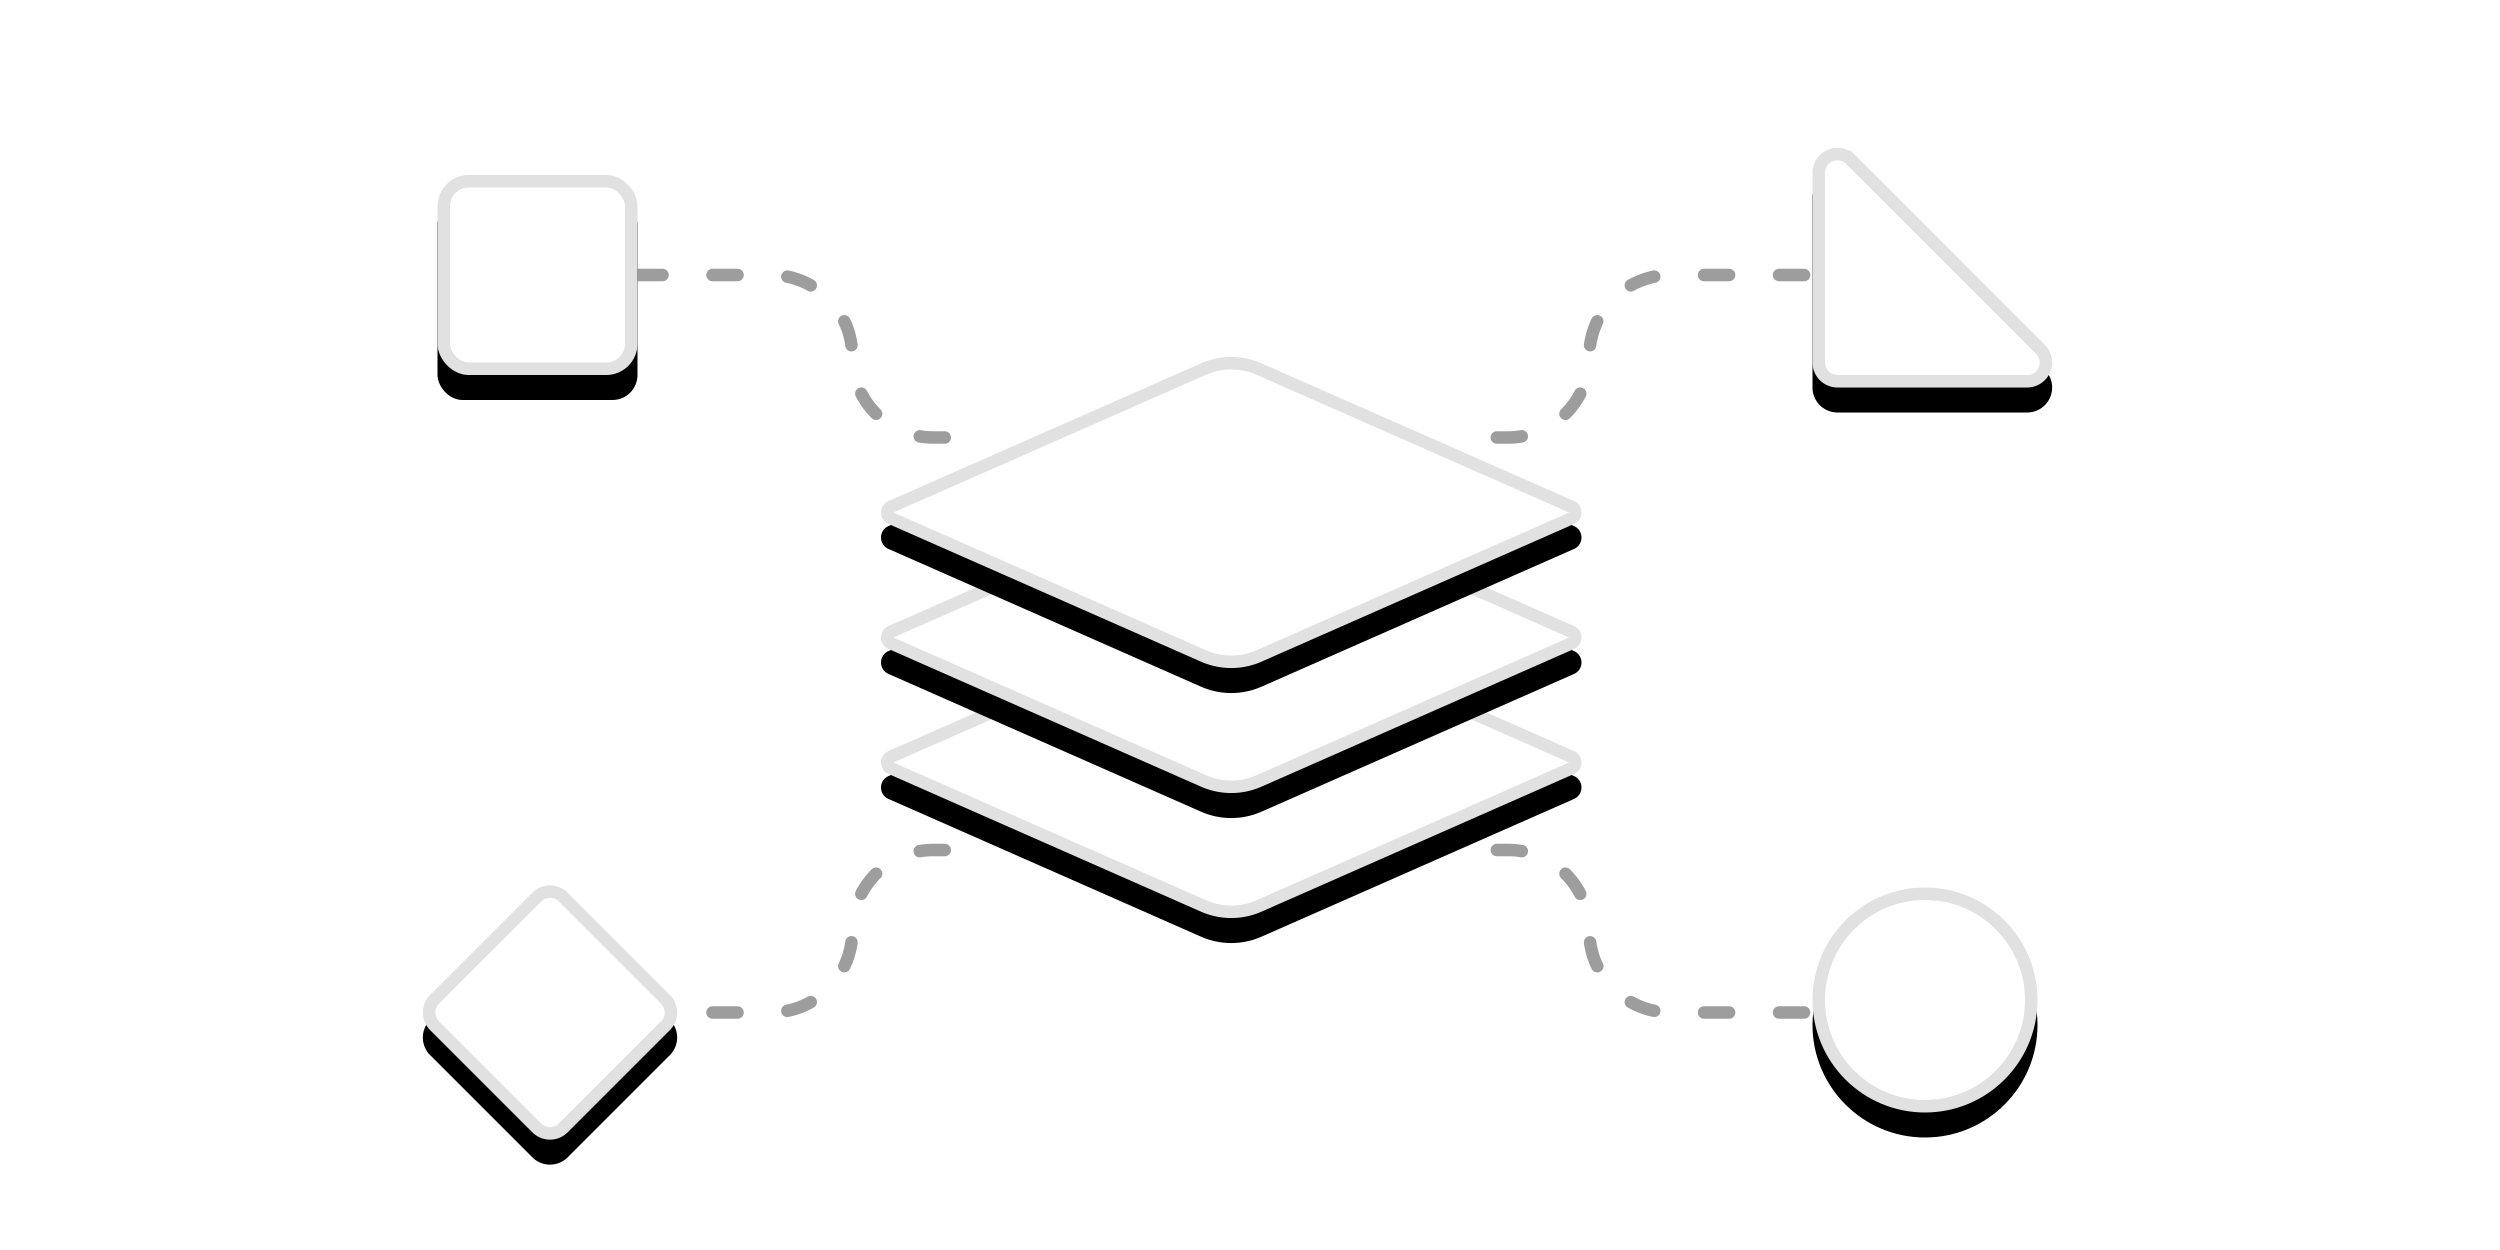 <svg xmlns="http://www.w3.org/2000/svg" xmlns:xlink="http://www.w3.org/1999/xlink" width="200" height="100" viewBox="0 0 200 100"><defs><path id="b" d="M31.92 21.066l25.003 11.019a1 1 0 0 1 0 1.83L31.92 44.934a6 6 0 0 1-4.84 0L2.077 33.915a1 1 0 0 1 0-1.83L27.08 21.066a6 6 0 0 1 4.84 0z"/><filter id="a" width="128.9%" height="172.6%" x="-14.4%" y="-28.6%" filterUnits="objectBoundingBox"><feOffset dy="2" in="SourceAlpha" result="shadowOffsetOuter1"/><feGaussianBlur in="shadowOffsetOuter1" result="shadowBlurOuter1" stdDeviation="3"/><feComposite in="shadowBlurOuter1" in2="SourceAlpha" operator="out" result="shadowBlurOuter1"/><feColorMatrix in="shadowBlurOuter1" values="0 0 0 0 0.22 0 0 0 0 0.259 0 0 0 0 0.329 0 0 0 0.1 0"/></filter><path id="d" d="M31.92 11.066l25.003 11.019a1 1 0 0 1 0 1.83L31.92 34.934a6 6 0 0 1-4.84 0L2.077 23.915a1 1 0 0 1 0-1.83L27.08 11.066a6 6 0 0 1 4.84 0z"/><filter id="c" width="128.9%" height="172.6%" x="-14.4%" y="-28.6%" filterUnits="objectBoundingBox"><feOffset dy="2" in="SourceAlpha" result="shadowOffsetOuter1"/><feGaussianBlur in="shadowOffsetOuter1" result="shadowBlurOuter1" stdDeviation="3"/><feComposite in="shadowBlurOuter1" in2="SourceAlpha" operator="out" result="shadowBlurOuter1"/><feColorMatrix in="shadowBlurOuter1" values="0 0 0 0 0.22 0 0 0 0 0.259 0 0 0 0 0.329 0 0 0 0.1 0"/></filter><path id="f" d="M31.92 1.066l25.003 11.019a1 1 0 0 1 0 1.83L31.92 24.934a6 6 0 0 1-4.84 0L2.077 13.915a1 1 0 0 1 0-1.83L27.08 1.066a6 6 0 0 1 4.84 0z"/><filter id="e" width="128.9%" height="172.6%" x="-14.4%" y="-28.6%" filterUnits="objectBoundingBox"><feOffset dy="2" in="SourceAlpha" result="shadowOffsetOuter1"/><feGaussianBlur in="shadowOffsetOuter1" result="shadowBlurOuter1" stdDeviation="3"/><feComposite in="shadowBlurOuter1" in2="SourceAlpha" operator="out" result="shadowBlurOuter1"/><feColorMatrix in="shadowBlurOuter1" values="0 0 0 0 0.22 0 0 0 0 0.259 0 0 0 0 0.329 0 0 0 0.1 0"/></filter><circle id="h" cx="154" cy="80" r="9"/><filter id="g" width="211.1%" height="211.1%" x="-55.6%" y="-44.4%" filterUnits="objectBoundingBox"><feOffset dy="2" in="SourceAlpha" result="shadowOffsetOuter1"/><feGaussianBlur in="shadowOffsetOuter1" result="shadowBlurOuter1" stdDeviation="3"/><feComposite in="shadowBlurOuter1" in2="SourceAlpha" operator="out" result="shadowBlurOuter1"/><feColorMatrix in="shadowBlurOuter1" values="0 0 0 0 0.22 0 0 0 0 0.259 0 0 0 0 0.329 0 0 0 0.1 0"/></filter><path id="j" d="M45.414 71.414l8.172 8.172a2 2 0 0 1 0 2.828l-8.172 8.172a2 2 0 0 1-2.828 0l-8.172-8.172a2 2 0 0 1 0-2.828l8.172-8.172a2 2 0 0 1 2.828 0z"/><filter id="i" width="183.4%" height="183.4%" x="-41.7%" y="-32.6%" filterUnits="objectBoundingBox"><feOffset dy="2" in="SourceAlpha" result="shadowOffsetOuter1"/><feGaussianBlur in="shadowOffsetOuter1" result="shadowBlurOuter1" stdDeviation="3"/><feComposite in="shadowBlurOuter1" in2="SourceAlpha" operator="out" result="shadowBlurOuter1"/><feColorMatrix in="shadowBlurOuter1" values="0 0 0 0 0.22 0 0 0 0 0.259 0 0 0 0 0.329 0 0 0 0.1 0"/></filter><rect id="l" width="16" height="16" x="0" y="5" rx="2"/><filter id="k" width="225%" height="225%" x="-62.5%" y="-50%" filterUnits="objectBoundingBox"><feOffset dy="2" in="SourceAlpha" result="shadowOffsetOuter1"/><feGaussianBlur in="shadowOffsetOuter1" result="shadowBlurOuter1" stdDeviation="3"/><feComposite in="shadowBlurOuter1" in2="SourceAlpha" operator="out" result="shadowBlurOuter1"/><feColorMatrix in="shadowBlurOuter1" values="0 0 0 0 0.22 0 0 0 0 0.259 0 0 0 0 0.329 0 0 0 0.1 0"/></filter><path id="n" d="M113.414 3.414l15.172 15.172A2 2 0 0 1 127.172 22H112a2 2 0 0 1-2-2V4.828a2 2 0 0 1 3.414-1.414z"/><filter id="m" width="178.1%" height="178.1%" x="-45.5%" y="-23.5%" filterUnits="objectBoundingBox"><feOffset dy="2" in="SourceAlpha" result="shadowOffsetOuter1"/><feGaussianBlur in="shadowOffsetOuter1" result="shadowBlurOuter1" stdDeviation="3"/><feComposite in="shadowBlurOuter1" in2="SourceAlpha" operator="out" result="shadowBlurOuter1"/><feColorMatrix in="shadowBlurOuter1" values="0 0 0 0 0.22 0 0 0 0 0.259 0 0 0 0 0.329 0 0 0 0.1 0"/></filter></defs><g fill="none" fill-rule="evenodd"><g transform="translate(69 28)"><use fill="#000" filter="url(#a)" xlink:href="#b"/><path fill="#FFF" stroke="#E1E1E1" stroke-linejoin="square" d="M31.718 21.524a5.5 5.5 0 0 0-4.436 0L2.278 32.542a.5.5 0 0 0 0 .916l25.004 11.018a5.5 5.5 0 0 0 4.436 0l25.004-11.018a.5.5 0 0 0 0-.916L31.718 21.524z"/><use fill="#000" filter="url(#c)" xlink:href="#d"/><path fill="#FFF" stroke="#E1E1E1" stroke-linejoin="square" d="M31.718 11.524a5.5 5.5 0 0 0-4.436 0L2.278 22.542a.5.5 0 0 0 0 .916l25.004 11.018a5.5 5.5 0 0 0 4.436 0l25.004-11.018a.5.5 0 0 0 0-.916L31.718 11.524z"/><use fill="#000" filter="url(#e)" xlink:href="#f"/><path fill="#FFF" stroke="#E1E1E1" stroke-linejoin="square" d="M31.718 1.524a5.5 5.5 0 0 0-4.436 0L2.278 12.542a.5.5 0 0 0 0 .916l25.004 11.018a5.5 5.5 0 0 0 4.436 0l25.004-11.018a.5.5 0 0 0 0-.916L31.718 1.524z"/></g><path stroke="#9D9D9D" stroke-dasharray="2 4" stroke-linecap="round" stroke-linejoin="round" d="M45 22h16.678a6.5 6.5 0 0 1 6.5 6.5 6.5 6.5 0 0 0 6.5 6.5h4.648m71-13h-16.678a6.5 6.5 0 0 0-6.5 6.5 6.5 6.5 0 0 1-6.5 6.5H116h0m34.326 46h-16.678a6.5 6.5 0 0 1-6.5-6.5 6.5 6.5 0 0 0-6.5-6.5H116h0M45 81h16.678a6.5 6.5 0 0 0 6.5-6.5 6.5 6.5 0 0 1 6.5-6.5h4.648"/><use fill="#000" filter="url(#g)" xlink:href="#h"/><circle cx="154" cy="80" r="8.5" fill="#FFF" stroke="#E1E1E1" stroke-linejoin="square"/><use fill="#000" filter="url(#i)" xlink:href="#j"/><path fill="#FFF" stroke="#E1E1E1" stroke-linejoin="square" d="M45.06 71.768a1.5 1.5 0 0 0-2.12 0l-8.172 8.171a1.5 1.5 0 0 0 0 2.122l8.171 8.171a1.5 1.5 0 0 0 2.122 0l8.171-8.171a1.5 1.5 0 0 0 0-2.122l-8.171-8.171z"/><g transform="translate(35 9)"><use fill="#000" filter="url(#k)" xlink:href="#l"/><rect width="15" height="15" x=".5" y="5.5" fill="#FFF" stroke="#E1E1E1" stroke-linejoin="square" rx="2"/><use fill="#000" filter="url(#m)" xlink:href="#n"/><path fill="#FFF" stroke="#E1E1E1" stroke-linejoin="square" d="M113.06 3.768a1.5 1.5 0 0 0-2.56 1.06V20a1.5 1.5 0 0 0 1.5 1.5h15.172a1.5 1.5 0 0 0 1.06-2.56L113.061 3.767z"/></g></g></svg>